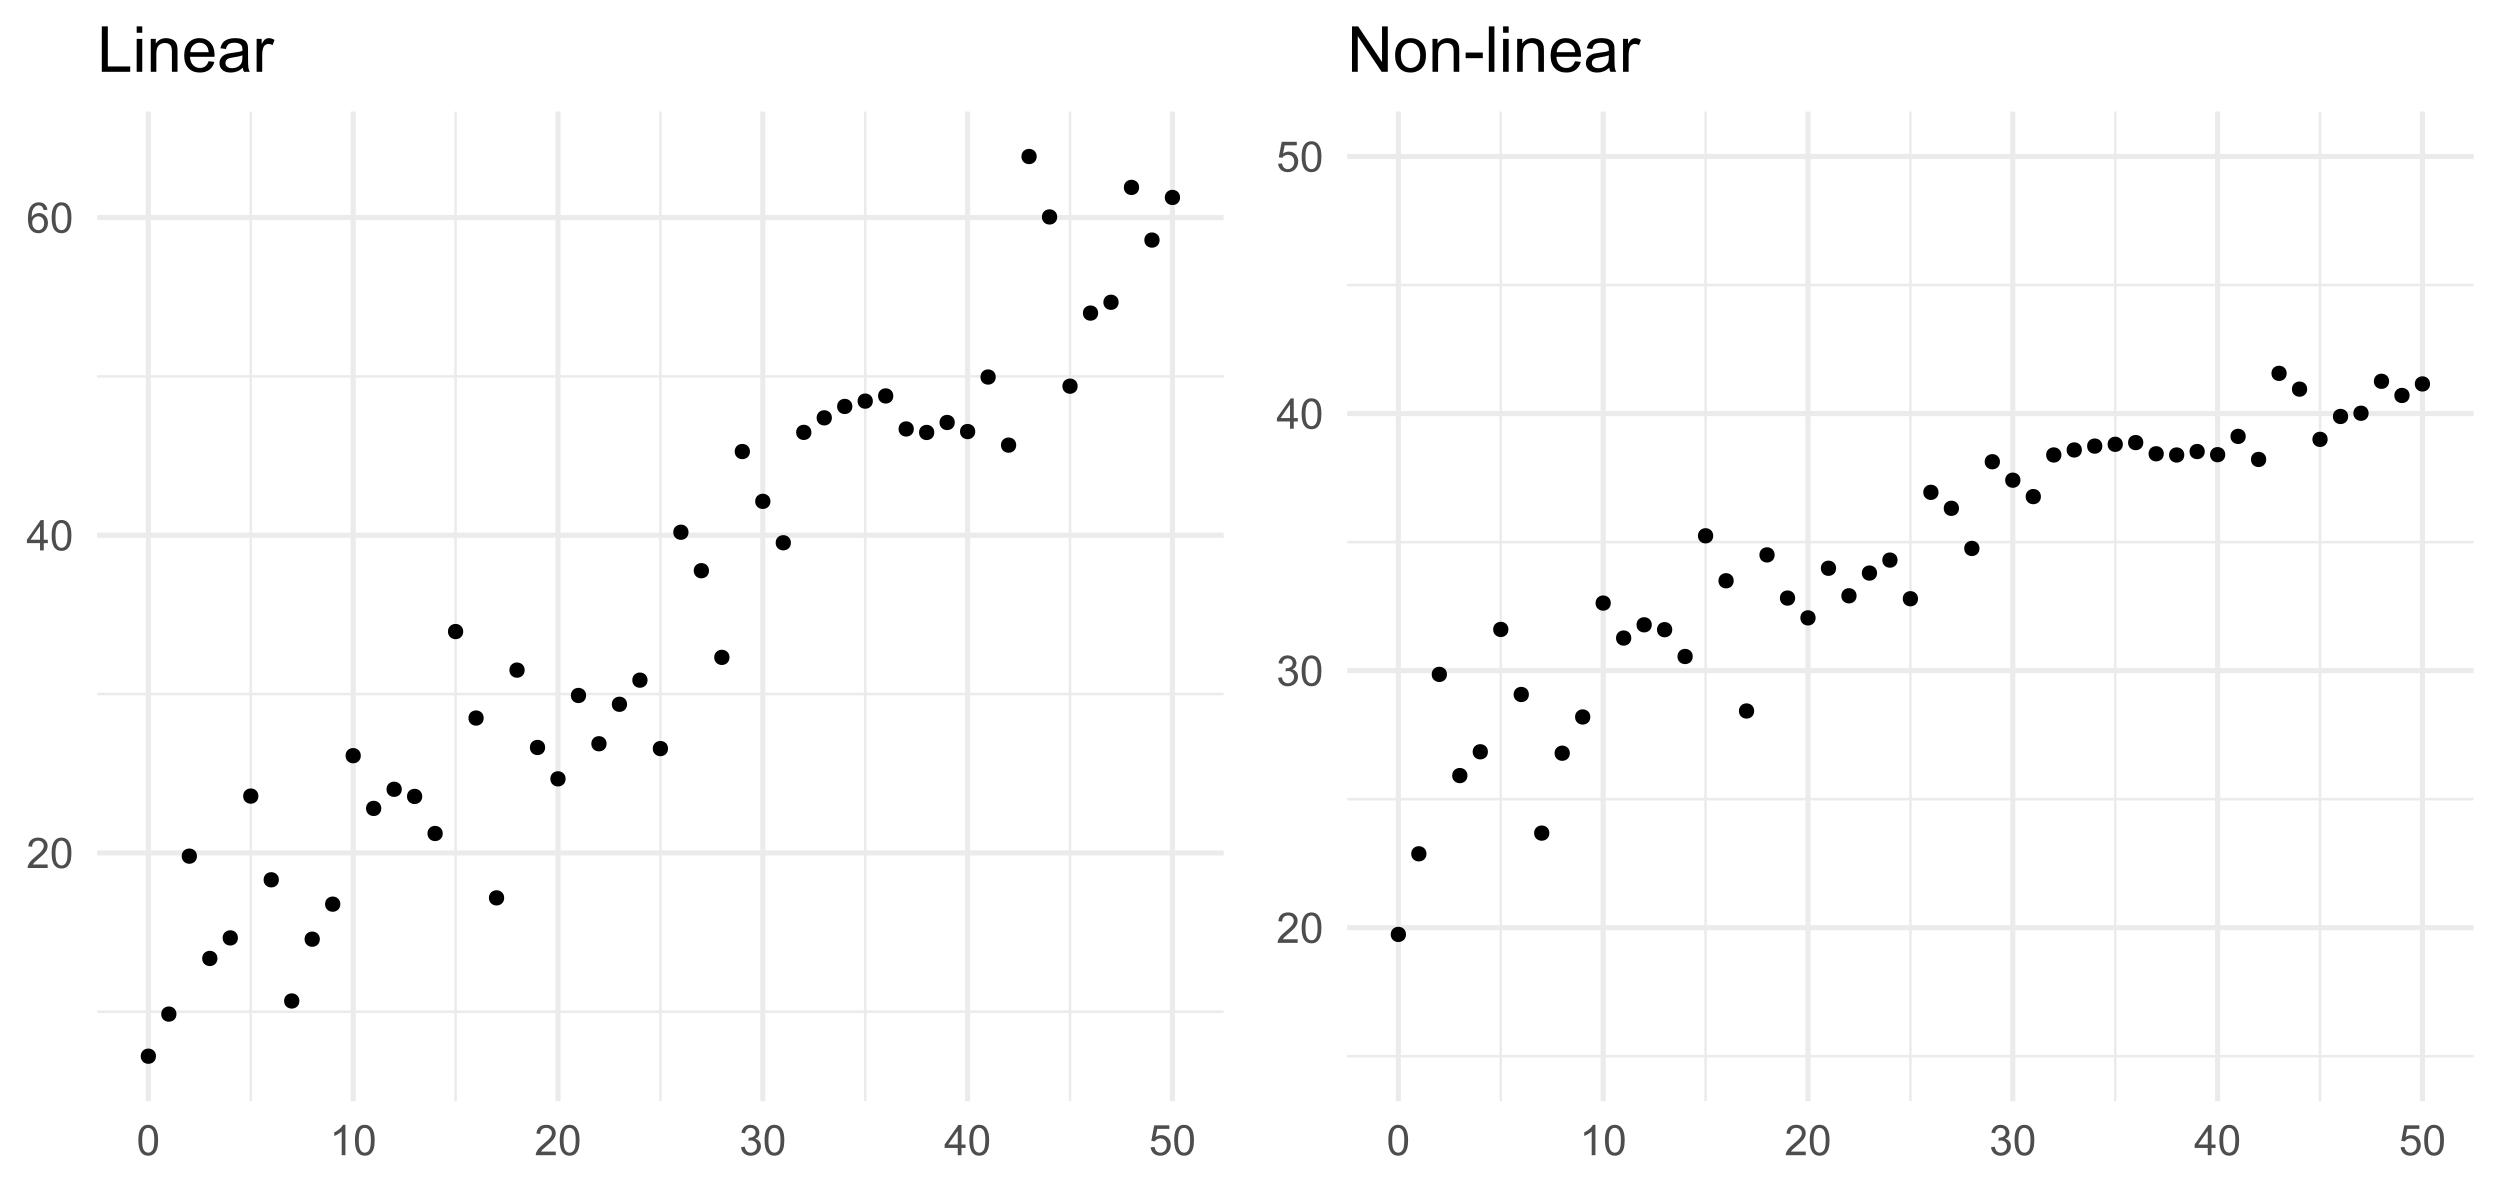 <?xml version="1.0" encoding="UTF-8"?>
<svg xmlns="http://www.w3.org/2000/svg" xmlns:xlink="http://www.w3.org/1999/xlink" width="756pt" height="360pt" viewBox="0 0 756 360" version="1.1">
<defs>
<g>
<symbol overflow="visible" id="glyph0-0">
<path style="stroke:none;" d="M 1.602 0 L 1.602 -8 L 8 -8 L 8 0 Z M 1.801 -0.199 L 7.801 -0.199 L 7.801 -7.801 L 1.801 -7.801 Z M 1.801 -0.199 "/>
</symbol>
<symbol overflow="visible" id="glyph0-1">
<path style="stroke:none;" d="M 6.445 -1.082 L 6.445 0 L 0.387 0 C 0.379 -0.27 0.422 -0.527 0.52 -0.781 C 0.672 -1.188 0.918 -1.594 1.258 -2 C 1.598 -2.398 2.09 -2.863 2.73 -3.387 C 3.727 -4.203 4.398 -4.848 4.75 -5.328 C 5.098 -5.801 5.273 -6.254 5.273 -6.68 C 5.273 -7.125 5.113 -7.5 4.797 -7.809 C 4.477 -8.113 4.062 -8.266 3.551 -8.27 C 3.008 -8.266 2.574 -8.105 2.25 -7.781 C 1.922 -7.453 1.758 -7 1.758 -6.43 L 0.602 -6.551 C 0.676 -7.41 0.973 -8.066 1.492 -8.52 C 2.008 -8.973 2.703 -9.199 3.574 -9.199 C 4.453 -9.199 5.148 -8.953 5.66 -8.469 C 6.172 -7.977 6.426 -7.375 6.43 -6.656 C 6.426 -6.289 6.352 -5.926 6.203 -5.574 C 6.051 -5.215 5.801 -4.844 5.457 -4.453 C 5.105 -4.062 4.531 -3.523 3.727 -2.844 C 3.047 -2.273 2.609 -1.891 2.422 -1.688 C 2.227 -1.484 2.07 -1.281 1.949 -1.082 Z M 6.445 -1.082 "/>
</symbol>
<symbol overflow="visible" id="glyph0-2">
<path style="stroke:none;" d="M 0.531 -4.52 C 0.527 -5.598 0.637 -6.469 0.863 -7.133 C 1.082 -7.789 1.414 -8.301 1.859 -8.66 C 2.297 -9.02 2.852 -9.199 3.52 -9.199 C 4.008 -9.199 4.438 -9.098 4.812 -8.902 C 5.18 -8.699 5.488 -8.414 5.73 -8.047 C 5.973 -7.672 6.16 -7.219 6.301 -6.684 C 6.434 -6.148 6.504 -5.426 6.508 -4.52 C 6.504 -3.441 6.395 -2.574 6.176 -1.914 C 5.953 -1.254 5.621 -0.742 5.184 -0.383 C 4.742 -0.023 4.188 0.152 3.52 0.156 C 2.633 0.152 1.938 -0.16 1.438 -0.793 C 0.828 -1.551 0.527 -2.793 0.531 -4.52 Z M 1.688 -4.52 C 1.688 -3.012 1.863 -2.012 2.215 -1.516 C 2.566 -1.016 3 -0.766 3.52 -0.77 C 4.031 -0.766 4.465 -1.016 4.82 -1.52 C 5.172 -2.016 5.348 -3.016 5.352 -4.52 C 5.348 -6.023 5.172 -7.027 4.82 -7.523 C 4.465 -8.02 4.027 -8.266 3.508 -8.27 C 2.988 -8.266 2.574 -8.047 2.27 -7.613 C 1.879 -7.051 1.688 -6.02 1.688 -4.52 Z M 1.688 -4.52 "/>
</symbol>
<symbol overflow="visible" id="glyph0-3">
<path style="stroke:none;" d="M 4.137 0 L 4.137 -2.195 L 0.164 -2.195 L 0.164 -3.227 L 4.344 -9.164 L 5.262 -9.164 L 5.262 -3.227 L 6.5 -3.227 L 6.5 -2.195 L 5.262 -2.195 L 5.262 0 Z M 4.137 -3.227 L 4.137 -7.355 L 1.27 -3.227 Z M 4.137 -3.227 "/>
</symbol>
<symbol overflow="visible" id="glyph0-4">
<path style="stroke:none;" d="M 6.367 -6.918 L 5.25 -6.832 C 5.148 -7.27 5.004 -7.59 4.824 -7.793 C 4.516 -8.113 4.141 -8.273 3.699 -8.273 C 3.34 -8.273 3.027 -8.172 2.758 -7.977 C 2.402 -7.711 2.121 -7.336 1.918 -6.844 C 1.711 -6.348 1.605 -5.641 1.602 -4.727 C 1.867 -5.137 2.199 -5.441 2.594 -5.645 C 2.98 -5.84 3.391 -5.941 3.824 -5.945 C 4.57 -5.941 5.207 -5.664 5.738 -5.117 C 6.262 -4.562 6.527 -3.852 6.531 -2.977 C 6.527 -2.398 6.402 -1.863 6.16 -1.371 C 5.91 -0.879 5.57 -0.5 5.137 -0.238 C 4.703 0.023 4.211 0.152 3.664 0.156 C 2.723 0.152 1.957 -0.191 1.367 -0.879 C 0.773 -1.566 0.48 -2.703 0.48 -4.289 C 0.48 -6.059 0.805 -7.344 1.461 -8.148 C 2.031 -8.848 2.801 -9.199 3.77 -9.199 C 4.488 -9.199 5.078 -8.996 5.539 -8.594 C 5.996 -8.188 6.273 -7.629 6.367 -6.918 Z M 1.773 -2.969 C 1.77 -2.578 1.852 -2.207 2.02 -1.855 C 2.184 -1.5 2.414 -1.23 2.711 -1.047 C 3.004 -0.859 3.316 -0.766 3.645 -0.77 C 4.117 -0.766 4.523 -0.957 4.867 -1.344 C 5.207 -1.723 5.379 -2.246 5.383 -2.906 C 5.379 -3.539 5.211 -4.035 4.875 -4.402 C 4.535 -4.762 4.109 -4.945 3.602 -4.949 C 3.09 -4.945 2.656 -4.762 2.305 -4.402 C 1.945 -4.035 1.77 -3.559 1.773 -2.969 Z M 1.773 -2.969 "/>
</symbol>
<symbol overflow="visible" id="glyph0-5">
<path style="stroke:none;" d="M 4.77 0 L 3.645 0 L 3.645 -7.168 C 3.371 -6.906 3.016 -6.648 2.578 -6.395 C 2.137 -6.133 1.742 -5.941 1.395 -5.812 L 1.395 -6.898 C 2.02 -7.191 2.566 -7.551 3.043 -7.973 C 3.512 -8.391 3.848 -8.801 4.043 -9.199 L 4.77 -9.199 Z M 4.77 0 "/>
</symbol>
<symbol overflow="visible" id="glyph0-6">
<path style="stroke:none;" d="M 0.539 -2.418 L 1.664 -2.57 C 1.789 -1.93 2.008 -1.469 2.32 -1.191 C 2.633 -0.906 3.012 -0.766 3.457 -0.77 C 3.984 -0.766 4.43 -0.949 4.797 -1.316 C 5.16 -1.68 5.344 -2.133 5.344 -2.68 C 5.344 -3.195 5.172 -3.621 4.836 -3.957 C 4.496 -4.289 4.07 -4.457 3.551 -4.461 C 3.336 -4.457 3.07 -4.418 2.758 -4.336 L 2.883 -5.324 C 2.953 -5.312 3.012 -5.309 3.062 -5.312 C 3.539 -5.309 3.969 -5.434 4.355 -5.688 C 4.734 -5.934 4.926 -6.32 4.93 -6.844 C 4.926 -7.254 4.789 -7.594 4.512 -7.867 C 4.23 -8.137 3.867 -8.273 3.43 -8.273 C 2.988 -8.273 2.625 -8.133 2.336 -7.859 C 2.043 -7.582 1.855 -7.172 1.773 -6.625 L 0.648 -6.824 C 0.785 -7.578 1.098 -8.164 1.586 -8.578 C 2.074 -8.992 2.68 -9.199 3.406 -9.199 C 3.902 -9.199 4.363 -9.09 4.785 -8.875 C 5.203 -8.66 5.523 -8.367 5.75 -8 C 5.969 -7.625 6.082 -7.234 6.086 -6.82 C 6.082 -6.422 5.977 -6.059 5.766 -5.738 C 5.555 -5.41 5.238 -5.152 4.824 -4.961 C 5.363 -4.832 5.785 -4.574 6.086 -4.184 C 6.387 -3.789 6.539 -3.297 6.539 -2.707 C 6.539 -1.906 6.246 -1.227 5.664 -0.672 C 5.078 -0.113 4.34 0.164 3.449 0.164 C 2.641 0.164 1.973 -0.074 1.445 -0.555 C 0.91 -1.031 0.609 -1.652 0.539 -2.418 Z M 0.539 -2.418 "/>
</symbol>
<symbol overflow="visible" id="glyph0-7">
<path style="stroke:none;" d="M 0.531 -2.398 L 1.711 -2.5 C 1.797 -1.922 2 -1.488 2.32 -1.203 C 2.641 -0.91 3.023 -0.766 3.477 -0.77 C 4.016 -0.766 4.477 -0.969 4.852 -1.379 C 5.227 -1.785 5.414 -2.328 5.414 -3.008 C 5.414 -3.645 5.23 -4.152 4.871 -4.523 C 4.508 -4.895 4.039 -5.078 3.457 -5.082 C 3.094 -5.078 2.766 -4.996 2.477 -4.832 C 2.184 -4.664 1.953 -4.453 1.789 -4.195 L 0.73 -4.332 L 1.617 -9.039 L 6.176 -9.039 L 6.176 -7.961 L 2.52 -7.961 L 2.023 -5.5 C 2.57 -5.879 3.148 -6.07 3.758 -6.074 C 4.555 -6.07 5.23 -5.793 5.781 -5.242 C 6.328 -4.688 6.602 -3.977 6.605 -3.105 C 6.602 -2.277 6.363 -1.559 5.883 -0.957 C 5.293 -0.215 4.488 0.152 3.477 0.156 C 2.641 0.152 1.961 -0.078 1.434 -0.543 C 0.906 -1.008 0.605 -1.625 0.531 -2.398 Z M 0.531 -2.398 "/>
</symbol>
<symbol overflow="visible" id="glyph1-0">
<path style="stroke:none;" d="M 2.398 0 L 2.398 -12 L 12 -12 L 12 0 Z M 2.699 -0.301 L 11.699 -0.301 L 11.699 -11.699 L 2.699 -11.699 Z M 2.699 -0.301 "/>
</symbol>
<symbol overflow="visible" id="glyph1-1">
<path style="stroke:none;" d="M 1.406 0 L 1.406 -13.742 L 3.227 -13.742 L 3.227 -1.621 L 9.992 -1.621 L 9.992 0 Z M 1.406 0 "/>
</symbol>
<symbol overflow="visible" id="glyph1-2">
<path style="stroke:none;" d="M 1.273 -11.805 L 1.273 -13.742 L 2.961 -13.742 L 2.961 -11.805 Z M 1.273 0 L 1.273 -9.957 L 2.961 -9.957 L 2.961 0 Z M 1.273 0 "/>
</symbol>
<symbol overflow="visible" id="glyph1-3">
<path style="stroke:none;" d="M 1.266 0 L 1.266 -9.957 L 2.785 -9.957 L 2.785 -8.539 C 3.512 -9.629 4.57 -10.176 5.953 -10.18 C 6.551 -10.176 7.102 -10.07 7.605 -9.855 C 8.109 -9.641 8.484 -9.355 8.738 -9.008 C 8.984 -8.656 9.16 -8.242 9.262 -7.762 C 9.32 -7.445 9.352 -6.898 9.355 -6.121 L 9.355 0 L 7.668 0 L 7.668 -6.055 C 7.664 -6.738 7.598 -7.254 7.469 -7.598 C 7.336 -7.938 7.105 -8.211 6.773 -8.414 C 6.438 -8.617 6.043 -8.719 5.598 -8.719 C 4.875 -8.719 4.254 -8.488 3.734 -8.035 C 3.211 -7.574 2.953 -6.711 2.953 -5.438 L 2.953 0 Z M 1.266 0 "/>
</symbol>
<symbol overflow="visible" id="glyph1-4">
<path style="stroke:none;" d="M 8.082 -3.207 L 9.824 -2.992 C 9.547 -1.969 9.039 -1.176 8.297 -0.617 C 7.551 -0.055 6.598 0.223 5.445 0.227 C 3.984 0.223 2.832 -0.223 1.98 -1.117 C 1.129 -2.012 0.703 -3.27 0.703 -4.895 C 0.703 -6.566 1.133 -7.867 1.996 -8.793 C 2.855 -9.715 3.973 -10.176 5.352 -10.18 C 6.68 -10.176 7.77 -9.723 8.617 -8.82 C 9.457 -7.91 9.879 -6.637 9.883 -4.996 C 9.879 -4.895 9.875 -4.746 9.871 -4.547 L 2.445 -4.547 C 2.504 -3.453 2.816 -2.613 3.375 -2.035 C 3.93 -1.449 4.621 -1.16 5.457 -1.164 C 6.07 -1.16 6.598 -1.32 7.039 -1.648 C 7.473 -1.969 7.82 -2.488 8.082 -3.207 Z M 2.539 -5.934 L 8.102 -5.934 C 8.023 -6.77 7.809 -7.398 7.461 -7.82 C 6.922 -8.465 6.227 -8.789 5.371 -8.793 C 4.594 -8.789 3.941 -8.531 3.418 -8.016 C 2.887 -7.496 2.594 -6.801 2.539 -5.934 Z M 2.539 -5.934 "/>
</symbol>
<symbol overflow="visible" id="glyph1-5">
<path style="stroke:none;" d="M 7.762 -1.227 C 7.133 -0.691 6.531 -0.316 5.957 -0.102 C 5.375 0.117 4.754 0.223 4.098 0.227 C 3 0.223 2.16 -0.043 1.574 -0.574 C 0.984 -1.109 0.691 -1.793 0.695 -2.625 C 0.691 -3.109 0.801 -3.555 1.027 -3.961 C 1.246 -4.363 1.539 -4.684 1.898 -4.93 C 2.258 -5.172 2.66 -5.359 3.113 -5.484 C 3.441 -5.57 3.941 -5.652 4.613 -5.738 C 5.973 -5.895 6.977 -6.09 7.621 -6.32 C 7.625 -6.547 7.629 -6.691 7.633 -6.758 C 7.629 -7.441 7.469 -7.926 7.152 -8.211 C 6.719 -8.59 6.078 -8.781 5.23 -8.785 C 4.434 -8.781 3.848 -8.645 3.473 -8.367 C 3.094 -8.086 2.812 -7.594 2.633 -6.891 L 0.984 -7.117 C 1.133 -7.82 1.379 -8.391 1.727 -8.824 C 2.066 -9.258 2.562 -9.59 3.215 -9.828 C 3.863 -10.059 4.617 -10.176 5.477 -10.18 C 6.324 -10.176 7.016 -10.078 7.547 -9.879 C 8.078 -9.68 8.469 -9.426 8.719 -9.125 C 8.969 -8.82 9.141 -8.438 9.242 -7.977 C 9.297 -7.688 9.328 -7.172 9.328 -6.422 L 9.328 -4.172 C 9.328 -2.602 9.363 -1.609 9.434 -1.195 C 9.504 -0.777 9.645 -0.379 9.863 0 L 8.102 0 C 7.922 -0.348 7.809 -0.754 7.762 -1.227 Z M 7.621 -4.996 C 7.008 -4.742 6.09 -4.531 4.867 -4.359 C 4.168 -4.258 3.676 -4.145 3.391 -4.023 C 3.102 -3.895 2.879 -3.711 2.727 -3.473 C 2.566 -3.23 2.488 -2.965 2.492 -2.672 C 2.488 -2.219 2.66 -1.844 3.004 -1.547 C 3.344 -1.246 3.844 -1.094 4.5 -1.098 C 5.148 -1.094 5.727 -1.238 6.234 -1.523 C 6.738 -1.805 7.109 -2.191 7.352 -2.691 C 7.527 -3.066 7.617 -3.629 7.621 -4.379 Z M 7.621 -4.996 "/>
</symbol>
<symbol overflow="visible" id="glyph1-6">
<path style="stroke:none;" d="M 1.246 0 L 1.246 -9.957 L 2.766 -9.957 L 2.766 -8.445 C 3.152 -9.148 3.508 -9.617 3.84 -9.844 C 4.164 -10.066 4.527 -10.176 4.922 -10.18 C 5.488 -10.176 6.066 -9.996 6.656 -9.637 L 6.074 -8.07 C 5.66 -8.312 5.246 -8.438 4.836 -8.438 C 4.465 -8.438 4.137 -8.324 3.844 -8.105 C 3.547 -7.879 3.336 -7.57 3.215 -7.18 C 3.023 -6.578 2.93 -5.922 2.934 -5.211 L 2.934 0 Z M 1.246 0 "/>
</symbol>
<symbol overflow="visible" id="glyph1-7">
<path style="stroke:none;" d="M 1.461 0 L 1.461 -13.742 L 3.328 -13.742 L 10.547 -2.953 L 10.547 -13.742 L 12.289 -13.742 L 12.289 0 L 10.426 0 L 3.207 -10.801 L 3.207 0 Z M 1.461 0 "/>
</symbol>
<symbol overflow="visible" id="glyph1-8">
<path style="stroke:none;" d="M 0.637 -4.977 C 0.633 -6.816 1.145 -8.184 2.176 -9.074 C 3.027 -9.809 4.07 -10.176 5.305 -10.18 C 6.672 -10.176 7.793 -9.73 8.66 -8.836 C 9.527 -7.938 9.961 -6.695 9.965 -5.117 C 9.961 -3.832 9.77 -2.824 9.387 -2.094 C 9.004 -1.355 8.445 -0.785 7.711 -0.383 C 6.977 0.023 6.172 0.223 5.305 0.227 C 3.906 0.223 2.781 -0.223 1.926 -1.113 C 1.062 -2.008 0.633 -3.293 0.637 -4.977 Z M 2.371 -4.977 C 2.367 -3.699 2.645 -2.746 3.203 -2.113 C 3.758 -1.477 4.457 -1.16 5.305 -1.164 C 6.141 -1.16 6.84 -1.477 7.395 -2.117 C 7.949 -2.75 8.227 -3.723 8.23 -5.035 C 8.227 -6.262 7.945 -7.195 7.391 -7.832 C 6.828 -8.465 6.133 -8.781 5.305 -8.785 C 4.457 -8.781 3.758 -8.465 3.203 -7.836 C 2.645 -7.203 2.367 -6.25 2.371 -4.977 Z M 2.371 -4.977 "/>
</symbol>
<symbol overflow="visible" id="glyph1-9">
<path style="stroke:none;" d="M 0.609 -4.125 L 0.609 -5.82 L 5.793 -5.82 L 5.793 -4.125 Z M 0.609 -4.125 "/>
</symbol>
<symbol overflow="visible" id="glyph1-10">
<path style="stroke:none;" d="M 1.227 0 L 1.227 -13.742 L 2.914 -13.742 L 2.914 0 Z M 1.227 0 "/>
</symbol>
</g>
<clipPath id="clip1">
  <path d="M 29.379 305 L 370.027 305 L 370.027 307 L 29.379 307 Z M 29.379 305 "/>
</clipPath>
<clipPath id="clip2">
  <path d="M 29.379 209 L 370.027 209 L 370.027 211 L 29.379 211 Z M 29.379 209 "/>
</clipPath>
<clipPath id="clip3">
  <path d="M 29.379 113 L 370.027 113 L 370.027 115 L 29.379 115 Z M 29.379 113 "/>
</clipPath>
<clipPath id="clip4">
  <path d="M 75 33.723 L 77 33.723 L 77 333 L 75 333 Z M 75 33.723 "/>
</clipPath>
<clipPath id="clip5">
  <path d="M 137 33.723 L 139 33.723 L 139 333 L 137 333 Z M 137 33.723 "/>
</clipPath>
<clipPath id="clip6">
  <path d="M 199 33.723 L 201 33.723 L 201 333 L 199 333 Z M 199 33.723 "/>
</clipPath>
<clipPath id="clip7">
  <path d="M 261 33.723 L 263 33.723 L 263 333 L 261 333 Z M 261 33.723 "/>
</clipPath>
<clipPath id="clip8">
  <path d="M 323 33.723 L 324 33.723 L 324 333 L 323 333 Z M 323 33.723 "/>
</clipPath>
<clipPath id="clip9">
  <path d="M 29.379 257 L 370.027 257 L 370.027 259 L 29.379 259 Z M 29.379 257 "/>
</clipPath>
<clipPath id="clip10">
  <path d="M 29.379 161 L 370.027 161 L 370.027 163 L 29.379 163 Z M 29.379 161 "/>
</clipPath>
<clipPath id="clip11">
  <path d="M 29.379 65 L 370.027 65 L 370.027 67 L 29.379 67 Z M 29.379 65 "/>
</clipPath>
<clipPath id="clip12">
  <path d="M 44 33.723 L 46 33.723 L 46 333 L 44 333 Z M 44 33.723 "/>
</clipPath>
<clipPath id="clip13">
  <path d="M 106 33.723 L 108 33.723 L 108 333 L 106 333 Z M 106 33.723 "/>
</clipPath>
<clipPath id="clip14">
  <path d="M 167 33.723 L 170 33.723 L 170 333 L 167 333 Z M 167 33.723 "/>
</clipPath>
<clipPath id="clip15">
  <path d="M 229 33.723 L 232 33.723 L 232 333 L 229 333 Z M 229 33.723 "/>
</clipPath>
<clipPath id="clip16">
  <path d="M 291 33.723 L 294 33.723 L 294 333 L 291 333 Z M 291 33.723 "/>
</clipPath>
<clipPath id="clip17">
  <path d="M 353 33.723 L 356 33.723 L 356 333 L 353 333 Z M 353 33.723 "/>
</clipPath>
<clipPath id="clip18">
  <path d="M 407.379 319 L 748.027 319 L 748.027 320 L 407.379 320 Z M 407.379 319 "/>
</clipPath>
<clipPath id="clip19">
  <path d="M 407.379 241 L 748.027 241 L 748.027 243 L 407.379 243 Z M 407.379 241 "/>
</clipPath>
<clipPath id="clip20">
  <path d="M 407.379 163 L 748.027 163 L 748.027 165 L 407.379 165 Z M 407.379 163 "/>
</clipPath>
<clipPath id="clip21">
  <path d="M 407.379 85 L 748.027 85 L 748.027 87 L 407.379 87 Z M 407.379 85 "/>
</clipPath>
<clipPath id="clip22">
  <path d="M 453 33.723 L 455 33.723 L 455 333 L 453 333 Z M 453 33.723 "/>
</clipPath>
<clipPath id="clip23">
  <path d="M 515 33.723 L 517 33.723 L 517 333 L 515 333 Z M 515 33.723 "/>
</clipPath>
<clipPath id="clip24">
  <path d="M 577 33.723 L 579 33.723 L 579 333 L 577 333 Z M 577 33.723 "/>
</clipPath>
<clipPath id="clip25">
  <path d="M 639 33.723 L 641 33.723 L 641 333 L 639 333 Z M 639 33.723 "/>
</clipPath>
<clipPath id="clip26">
  <path d="M 701 33.723 L 702 33.723 L 702 333 L 701 333 Z M 701 33.723 "/>
</clipPath>
<clipPath id="clip27">
  <path d="M 407.379 279 L 748.027 279 L 748.027 282 L 407.379 282 Z M 407.379 279 "/>
</clipPath>
<clipPath id="clip28">
  <path d="M 407.379 202 L 748.027 202 L 748.027 204 L 407.379 204 Z M 407.379 202 "/>
</clipPath>
<clipPath id="clip29">
  <path d="M 407.379 124 L 748.027 124 L 748.027 126 L 407.379 126 Z M 407.379 124 "/>
</clipPath>
<clipPath id="clip30">
  <path d="M 407.379 46 L 748.027 46 L 748.027 49 L 407.379 49 Z M 407.379 46 "/>
</clipPath>
<clipPath id="clip31">
  <path d="M 422 33.723 L 424 33.723 L 424 333 L 422 333 Z M 422 33.723 "/>
</clipPath>
<clipPath id="clip32">
  <path d="M 484 33.723 L 486 33.723 L 486 333 L 484 333 Z M 484 33.723 "/>
</clipPath>
<clipPath id="clip33">
  <path d="M 545 33.723 L 548 33.723 L 548 333 L 545 333 Z M 545 33.723 "/>
</clipPath>
<clipPath id="clip34">
  <path d="M 607 33.723 L 610 33.723 L 610 333 L 607 333 Z M 607 33.723 "/>
</clipPath>
<clipPath id="clip35">
  <path d="M 669 33.723 L 672 33.723 L 672 333 L 669 333 Z M 669 33.723 "/>
</clipPath>
<clipPath id="clip36">
  <path d="M 731 33.723 L 734 33.723 L 734 333 L 731 333 Z M 731 33.723 "/>
</clipPath>
</defs>
<g id="surface104">
<rect x="0" y="0" width="756" height="360" style="fill:rgb(100%,100%,100%);fill-opacity:1;stroke:none;"/>
<g clip-path="url(#clip1)" clip-rule="nonzero">
<path style="fill:none;stroke-width:0.776;stroke-linecap:butt;stroke-linejoin:round;stroke:rgb(92.157%,92.157%,92.157%);stroke-opacity:1;stroke-miterlimit:10;" d="M 29.379 305.938 L 370.031 305.938 "/>
</g>
<g clip-path="url(#clip2)" clip-rule="nonzero">
<path style="fill:none;stroke-width:0.776;stroke-linecap:butt;stroke-linejoin:round;stroke:rgb(92.157%,92.157%,92.157%);stroke-opacity:1;stroke-miterlimit:10;" d="M 29.379 209.879 L 370.031 209.879 "/>
</g>
<g clip-path="url(#clip3)" clip-rule="nonzero">
<path style="fill:none;stroke-width:0.776;stroke-linecap:butt;stroke-linejoin:round;stroke:rgb(92.157%,92.157%,92.157%);stroke-opacity:1;stroke-miterlimit:10;" d="M 29.379 113.824 L 370.031 113.824 "/>
</g>
<g clip-path="url(#clip4)" clip-rule="nonzero">
<path style="fill:none;stroke-width:0.776;stroke-linecap:butt;stroke-linejoin:round;stroke:rgb(92.157%,92.157%,92.157%);stroke-opacity:1;stroke-miterlimit:10;" d="M 75.832 333 L 75.832 33.723 "/>
</g>
<g clip-path="url(#clip5)" clip-rule="nonzero">
<path style="fill:none;stroke-width:0.776;stroke-linecap:butt;stroke-linejoin:round;stroke:rgb(92.157%,92.157%,92.157%);stroke-opacity:1;stroke-miterlimit:10;" d="M 137.77 333 L 137.77 33.723 "/>
</g>
<g clip-path="url(#clip6)" clip-rule="nonzero">
<path style="fill:none;stroke-width:0.776;stroke-linecap:butt;stroke-linejoin:round;stroke:rgb(92.157%,92.157%,92.157%);stroke-opacity:1;stroke-miterlimit:10;" d="M 199.707 333 L 199.707 33.723 "/>
</g>
<g clip-path="url(#clip7)" clip-rule="nonzero">
<path style="fill:none;stroke-width:0.776;stroke-linecap:butt;stroke-linejoin:round;stroke:rgb(92.157%,92.157%,92.157%);stroke-opacity:1;stroke-miterlimit:10;" d="M 261.641 333 L 261.641 33.723 "/>
</g>
<g clip-path="url(#clip8)" clip-rule="nonzero">
<path style="fill:none;stroke-width:0.776;stroke-linecap:butt;stroke-linejoin:round;stroke:rgb(92.157%,92.157%,92.157%);stroke-opacity:1;stroke-miterlimit:10;" d="M 323.578 333 L 323.578 33.723 "/>
</g>
<g clip-path="url(#clip9)" clip-rule="nonzero">
<path style="fill:none;stroke-width:1.552;stroke-linecap:butt;stroke-linejoin:round;stroke:rgb(92.157%,92.157%,92.157%);stroke-opacity:1;stroke-miterlimit:10;" d="M 29.379 257.91 L 370.031 257.91 "/>
</g>
<g clip-path="url(#clip10)" clip-rule="nonzero">
<path style="fill:none;stroke-width:1.552;stroke-linecap:butt;stroke-linejoin:round;stroke:rgb(92.157%,92.157%,92.157%);stroke-opacity:1;stroke-miterlimit:10;" d="M 29.379 161.852 L 370.031 161.852 "/>
</g>
<g clip-path="url(#clip11)" clip-rule="nonzero">
<path style="fill:none;stroke-width:1.552;stroke-linecap:butt;stroke-linejoin:round;stroke:rgb(92.157%,92.157%,92.157%);stroke-opacity:1;stroke-miterlimit:10;" d="M 29.379 65.793 L 370.031 65.793 "/>
</g>
<g clip-path="url(#clip12)" clip-rule="nonzero">
<path style="fill:none;stroke-width:1.552;stroke-linecap:butt;stroke-linejoin:round;stroke:rgb(92.157%,92.157%,92.157%);stroke-opacity:1;stroke-miterlimit:10;" d="M 44.863 333 L 44.863 33.723 "/>
</g>
<g clip-path="url(#clip13)" clip-rule="nonzero">
<path style="fill:none;stroke-width:1.552;stroke-linecap:butt;stroke-linejoin:round;stroke:rgb(92.157%,92.157%,92.157%);stroke-opacity:1;stroke-miterlimit:10;" d="M 106.801 333 L 106.801 33.723 "/>
</g>
<g clip-path="url(#clip14)" clip-rule="nonzero">
<path style="fill:none;stroke-width:1.552;stroke-linecap:butt;stroke-linejoin:round;stroke:rgb(92.157%,92.157%,92.157%);stroke-opacity:1;stroke-miterlimit:10;" d="M 168.738 333 L 168.738 33.723 "/>
</g>
<g clip-path="url(#clip15)" clip-rule="nonzero">
<path style="fill:none;stroke-width:1.552;stroke-linecap:butt;stroke-linejoin:round;stroke:rgb(92.157%,92.157%,92.157%);stroke-opacity:1;stroke-miterlimit:10;" d="M 230.672 333 L 230.672 33.723 "/>
</g>
<g clip-path="url(#clip16)" clip-rule="nonzero">
<path style="fill:none;stroke-width:1.552;stroke-linecap:butt;stroke-linejoin:round;stroke:rgb(92.157%,92.157%,92.157%);stroke-opacity:1;stroke-miterlimit:10;" d="M 292.609 333 L 292.609 33.723 "/>
</g>
<g clip-path="url(#clip17)" clip-rule="nonzero">
<path style="fill:none;stroke-width:1.552;stroke-linecap:butt;stroke-linejoin:round;stroke:rgb(92.157%,92.157%,92.157%);stroke-opacity:1;stroke-miterlimit:10;" d="M 354.547 333 L 354.547 33.723 "/>
</g>
<path style="fill-rule:nonzero;fill:rgb(0%,0%,0%);fill-opacity:1;stroke-width:0.709;stroke-linecap:round;stroke-linejoin:round;stroke:rgb(0%,0%,0%);stroke-opacity:1;stroke-miterlimit:10;" d="M 46.82 319.398 C 46.82 322.004 42.91 322.004 42.91 319.398 C 42.91 316.789 46.82 316.789 46.82 319.398 "/>
<path style="fill-rule:nonzero;fill:rgb(0%,0%,0%);fill-opacity:1;stroke-width:0.709;stroke-linecap:round;stroke-linejoin:round;stroke:rgb(0%,0%,0%);stroke-opacity:1;stroke-miterlimit:10;" d="M 53.012 306.664 C 53.012 309.27 49.105 309.27 49.105 306.664 C 49.105 304.055 53.012 304.055 53.012 306.664 "/>
<path style="fill-rule:nonzero;fill:rgb(0%,0%,0%);fill-opacity:1;stroke-width:0.709;stroke-linecap:round;stroke-linejoin:round;stroke:rgb(0%,0%,0%);stroke-opacity:1;stroke-miterlimit:10;" d="M 59.207 258.902 C 59.207 261.508 55.297 261.508 55.297 258.902 C 55.297 256.293 59.207 256.293 59.207 258.902 "/>
<path style="fill-rule:nonzero;fill:rgb(0%,0%,0%);fill-opacity:1;stroke-width:0.709;stroke-linecap:round;stroke-linejoin:round;stroke:rgb(0%,0%,0%);stroke-opacity:1;stroke-miterlimit:10;" d="M 65.402 289.836 C 65.402 292.441 61.492 292.441 61.492 289.836 C 61.492 287.23 65.402 287.23 65.402 289.836 "/>
<path style="fill-rule:nonzero;fill:rgb(0%,0%,0%);fill-opacity:1;stroke-width:0.709;stroke-linecap:round;stroke-linejoin:round;stroke:rgb(0%,0%,0%);stroke-opacity:1;stroke-miterlimit:10;" d="M 71.594 283.621 C 71.594 286.227 67.684 286.227 67.684 283.621 C 67.684 281.016 71.594 281.016 71.594 283.621 "/>
<path style="fill-rule:nonzero;fill:rgb(0%,0%,0%);fill-opacity:1;stroke-width:0.709;stroke-linecap:round;stroke-linejoin:round;stroke:rgb(0%,0%,0%);stroke-opacity:1;stroke-miterlimit:10;" d="M 77.789 240.738 C 77.789 243.344 73.879 243.344 73.879 240.738 C 73.879 238.129 77.789 238.129 77.789 240.738 "/>
<path style="fill-rule:nonzero;fill:rgb(0%,0%,0%);fill-opacity:1;stroke-width:0.709;stroke-linecap:round;stroke-linejoin:round;stroke:rgb(0%,0%,0%);stroke-opacity:1;stroke-miterlimit:10;" d="M 83.98 266.051 C 83.98 268.656 80.07 268.656 80.07 266.051 C 80.07 263.445 83.98 263.445 83.98 266.051 "/>
<path style="fill-rule:nonzero;fill:rgb(0%,0%,0%);fill-opacity:1;stroke-width:0.709;stroke-linecap:round;stroke-linejoin:round;stroke:rgb(0%,0%,0%);stroke-opacity:1;stroke-miterlimit:10;" d="M 90.176 302.695 C 90.176 305.305 86.266 305.305 86.266 302.695 C 86.266 300.09 90.176 300.09 90.176 302.695 "/>
<path style="fill-rule:nonzero;fill:rgb(0%,0%,0%);fill-opacity:1;stroke-width:0.709;stroke-linecap:round;stroke-linejoin:round;stroke:rgb(0%,0%,0%);stroke-opacity:1;stroke-miterlimit:10;" d="M 96.367 284.008 C 96.367 286.617 92.457 286.617 92.457 284.008 C 92.457 281.402 96.367 281.402 96.367 284.008 "/>
<path style="fill-rule:nonzero;fill:rgb(0%,0%,0%);fill-opacity:1;stroke-width:0.709;stroke-linecap:round;stroke-linejoin:round;stroke:rgb(0%,0%,0%);stroke-opacity:1;stroke-miterlimit:10;" d="M 102.562 273.414 C 102.562 276.02 98.652 276.02 98.652 273.414 C 98.652 270.809 102.562 270.809 102.562 273.414 "/>
<path style="fill-rule:nonzero;fill:rgb(0%,0%,0%);fill-opacity:1;stroke-width:0.709;stroke-linecap:round;stroke-linejoin:round;stroke:rgb(0%,0%,0%);stroke-opacity:1;stroke-miterlimit:10;" d="M 108.754 228.512 C 108.754 231.121 104.848 231.121 104.848 228.512 C 104.848 225.906 108.754 225.906 108.754 228.512 "/>
<path style="fill-rule:nonzero;fill:rgb(0%,0%,0%);fill-opacity:1;stroke-width:0.709;stroke-linecap:round;stroke-linejoin:round;stroke:rgb(0%,0%,0%);stroke-opacity:1;stroke-miterlimit:10;" d="M 114.949 244.465 C 114.949 247.07 111.039 247.07 111.039 244.465 C 111.039 241.859 114.949 241.859 114.949 244.465 "/>
<path style="fill-rule:nonzero;fill:rgb(0%,0%,0%);fill-opacity:1;stroke-width:0.709;stroke-linecap:round;stroke-linejoin:round;stroke:rgb(0%,0%,0%);stroke-opacity:1;stroke-miterlimit:10;" d="M 121.145 238.68 C 121.145 241.285 117.234 241.285 117.234 238.68 C 117.234 236.074 121.145 236.074 121.145 238.68 "/>
<path style="fill-rule:nonzero;fill:rgb(0%,0%,0%);fill-opacity:1;stroke-width:0.709;stroke-linecap:round;stroke-linejoin:round;stroke:rgb(0%,0%,0%);stroke-opacity:1;stroke-miterlimit:10;" d="M 127.336 240.844 C 127.336 243.449 123.426 243.449 123.426 240.844 C 123.426 238.234 127.336 238.234 127.336 240.844 "/>
<path style="fill-rule:nonzero;fill:rgb(0%,0%,0%);fill-opacity:1;stroke-width:0.709;stroke-linecap:round;stroke-linejoin:round;stroke:rgb(0%,0%,0%);stroke-opacity:1;stroke-miterlimit:10;" d="M 133.531 252.047 C 133.531 254.652 129.621 254.652 129.621 252.047 C 129.621 249.438 133.531 249.438 133.531 252.047 "/>
<path style="fill-rule:nonzero;fill:rgb(0%,0%,0%);fill-opacity:1;stroke-width:0.709;stroke-linecap:round;stroke-linejoin:round;stroke:rgb(0%,0%,0%);stroke-opacity:1;stroke-miterlimit:10;" d="M 139.723 190.984 C 139.723 193.59 135.812 193.59 135.812 190.984 C 135.812 188.375 139.723 188.375 139.723 190.984 "/>
<path style="fill-rule:nonzero;fill:rgb(0%,0%,0%);fill-opacity:1;stroke-width:0.709;stroke-linecap:round;stroke-linejoin:round;stroke:rgb(0%,0%,0%);stroke-opacity:1;stroke-miterlimit:10;" d="M 145.918 217.137 C 145.918 219.742 142.008 219.742 142.008 217.137 C 142.008 214.531 145.918 214.531 145.918 217.137 "/>
<path style="fill-rule:nonzero;fill:rgb(0%,0%,0%);fill-opacity:1;stroke-width:0.709;stroke-linecap:round;stroke-linejoin:round;stroke:rgb(0%,0%,0%);stroke-opacity:1;stroke-miterlimit:10;" d="M 152.109 271.516 C 152.109 274.121 148.203 274.121 148.203 271.516 C 148.203 268.91 152.109 268.91 152.109 271.516 "/>
<path style="fill-rule:nonzero;fill:rgb(0%,0%,0%);fill-opacity:1;stroke-width:0.709;stroke-linecap:round;stroke-linejoin:round;stroke:rgb(0%,0%,0%);stroke-opacity:1;stroke-miterlimit:10;" d="M 158.305 202.645 C 158.305 205.25 154.395 205.25 154.395 202.645 C 154.395 200.035 158.305 200.035 158.305 202.645 "/>
<path style="fill-rule:nonzero;fill:rgb(0%,0%,0%);fill-opacity:1;stroke-width:0.709;stroke-linecap:round;stroke-linejoin:round;stroke:rgb(0%,0%,0%);stroke-opacity:1;stroke-miterlimit:10;" d="M 164.5 226.035 C 164.5 228.645 160.59 228.645 160.59 226.035 C 160.59 223.43 164.5 223.43 164.5 226.035 "/>
<path style="fill-rule:nonzero;fill:rgb(0%,0%,0%);fill-opacity:1;stroke-width:0.709;stroke-linecap:round;stroke-linejoin:round;stroke:rgb(0%,0%,0%);stroke-opacity:1;stroke-miterlimit:10;" d="M 170.691 235.523 C 170.691 238.129 166.781 238.129 166.781 235.523 C 166.781 232.918 170.691 232.918 170.691 235.523 "/>
<path style="fill-rule:nonzero;fill:rgb(0%,0%,0%);fill-opacity:1;stroke-width:0.709;stroke-linecap:round;stroke-linejoin:round;stroke:rgb(0%,0%,0%);stroke-opacity:1;stroke-miterlimit:10;" d="M 176.887 210.312 C 176.887 212.918 172.977 212.918 172.977 210.312 C 172.977 207.707 176.887 207.707 176.887 210.312 "/>
<path style="fill-rule:nonzero;fill:rgb(0%,0%,0%);fill-opacity:1;stroke-width:0.709;stroke-linecap:round;stroke-linejoin:round;stroke:rgb(0%,0%,0%);stroke-opacity:1;stroke-miterlimit:10;" d="M 183.078 224.914 C 183.078 227.52 179.168 227.52 179.168 224.914 C 179.168 222.309 183.078 222.309 183.078 224.914 "/>
<path style="fill-rule:nonzero;fill:rgb(0%,0%,0%);fill-opacity:1;stroke-width:0.709;stroke-linecap:round;stroke-linejoin:round;stroke:rgb(0%,0%,0%);stroke-opacity:1;stroke-miterlimit:10;" d="M 189.273 212.977 C 189.273 215.582 185.363 215.582 185.363 212.977 C 185.363 210.367 189.273 210.367 189.273 212.977 "/>
<path style="fill-rule:nonzero;fill:rgb(0%,0%,0%);fill-opacity:1;stroke-width:0.709;stroke-linecap:round;stroke-linejoin:round;stroke:rgb(0%,0%,0%);stroke-opacity:1;stroke-miterlimit:10;" d="M 195.465 205.68 C 195.465 208.285 191.559 208.285 191.559 205.68 C 191.559 203.07 195.465 203.07 195.465 205.68 "/>
<path style="fill-rule:nonzero;fill:rgb(0%,0%,0%);fill-opacity:1;stroke-width:0.709;stroke-linecap:round;stroke-linejoin:round;stroke:rgb(0%,0%,0%);stroke-opacity:1;stroke-miterlimit:10;" d="M 201.66 226.371 C 201.66 228.977 197.75 228.977 197.75 226.371 C 197.75 223.766 201.66 223.766 201.66 226.371 "/>
<path style="fill-rule:nonzero;fill:rgb(0%,0%,0%);fill-opacity:1;stroke-width:0.709;stroke-linecap:round;stroke-linejoin:round;stroke:rgb(0%,0%,0%);stroke-opacity:1;stroke-miterlimit:10;" d="M 207.855 160.945 C 207.855 163.551 203.945 163.551 203.945 160.945 C 203.945 158.336 207.855 158.336 207.855 160.945 "/>
<path style="fill-rule:nonzero;fill:rgb(0%,0%,0%);fill-opacity:1;stroke-width:0.709;stroke-linecap:round;stroke-linejoin:round;stroke:rgb(0%,0%,0%);stroke-opacity:1;stroke-miterlimit:10;" d="M 214.047 172.578 C 214.047 175.184 210.137 175.184 210.137 172.578 C 210.137 169.969 214.047 169.969 214.047 172.578 "/>
<path style="fill-rule:nonzero;fill:rgb(0%,0%,0%);fill-opacity:1;stroke-width:0.709;stroke-linecap:round;stroke-linejoin:round;stroke:rgb(0%,0%,0%);stroke-opacity:1;stroke-miterlimit:10;" d="M 220.242 198.789 C 220.242 201.395 216.332 201.395 216.332 198.789 C 216.332 196.184 220.242 196.184 220.242 198.789 "/>
<path style="fill-rule:nonzero;fill:rgb(0%,0%,0%);fill-opacity:1;stroke-width:0.709;stroke-linecap:round;stroke-linejoin:round;stroke:rgb(0%,0%,0%);stroke-opacity:1;stroke-miterlimit:10;" d="M 226.434 136.543 C 226.434 139.152 222.523 139.152 222.523 136.543 C 222.523 133.938 226.434 133.938 226.434 136.543 "/>
<path style="fill-rule:nonzero;fill:rgb(0%,0%,0%);fill-opacity:1;stroke-width:0.709;stroke-linecap:round;stroke-linejoin:round;stroke:rgb(0%,0%,0%);stroke-opacity:1;stroke-miterlimit:10;" d="M 232.629 151.609 C 232.629 154.215 228.719 154.215 228.719 151.609 C 228.719 149.004 232.629 149.004 232.629 151.609 "/>
<path style="fill-rule:nonzero;fill:rgb(0%,0%,0%);fill-opacity:1;stroke-width:0.709;stroke-linecap:round;stroke-linejoin:round;stroke:rgb(0%,0%,0%);stroke-opacity:1;stroke-miterlimit:10;" d="M 238.82 164.133 C 238.82 166.742 234.914 166.742 234.914 164.133 C 234.914 161.527 238.82 161.527 238.82 164.133 "/>
<path style="fill-rule:nonzero;fill:rgb(0%,0%,0%);fill-opacity:1;stroke-width:0.709;stroke-linecap:round;stroke-linejoin:round;stroke:rgb(0%,0%,0%);stroke-opacity:1;stroke-miterlimit:10;" d="M 245.016 130.75 C 245.016 133.355 241.105 133.355 241.105 130.75 C 241.105 128.145 245.016 128.145 245.016 130.75 "/>
<path style="fill-rule:nonzero;fill:rgb(0%,0%,0%);fill-opacity:1;stroke-width:0.709;stroke-linecap:round;stroke-linejoin:round;stroke:rgb(0%,0%,0%);stroke-opacity:1;stroke-miterlimit:10;" d="M 251.211 126.355 C 251.211 128.961 247.301 128.961 247.301 126.355 C 247.301 123.75 251.211 123.75 251.211 126.355 "/>
<path style="fill-rule:nonzero;fill:rgb(0%,0%,0%);fill-opacity:1;stroke-width:0.709;stroke-linecap:round;stroke-linejoin:round;stroke:rgb(0%,0%,0%);stroke-opacity:1;stroke-miterlimit:10;" d="M 257.402 122.91 C 257.402 125.516 253.492 125.516 253.492 122.91 C 253.492 120.305 257.402 120.305 257.402 122.91 "/>
<path style="fill-rule:nonzero;fill:rgb(0%,0%,0%);fill-opacity:1;stroke-width:0.709;stroke-linecap:round;stroke-linejoin:round;stroke:rgb(0%,0%,0%);stroke-opacity:1;stroke-miterlimit:10;" d="M 263.598 121.301 C 263.598 123.906 259.688 123.906 259.688 121.301 C 259.688 118.695 263.598 118.695 263.598 121.301 "/>
<path style="fill-rule:nonzero;fill:rgb(0%,0%,0%);fill-opacity:1;stroke-width:0.709;stroke-linecap:round;stroke-linejoin:round;stroke:rgb(0%,0%,0%);stroke-opacity:1;stroke-miterlimit:10;" d="M 269.789 119.73 C 269.789 122.34 265.879 122.34 265.879 119.73 C 265.879 117.125 269.789 117.125 269.789 119.73 "/>
<path style="fill-rule:nonzero;fill:rgb(0%,0%,0%);fill-opacity:1;stroke-width:0.709;stroke-linecap:round;stroke-linejoin:round;stroke:rgb(0%,0%,0%);stroke-opacity:1;stroke-miterlimit:10;" d="M 275.984 129.719 C 275.984 132.324 272.074 132.324 272.074 129.719 C 272.074 127.113 275.984 127.113 275.984 129.719 "/>
<path style="fill-rule:nonzero;fill:rgb(0%,0%,0%);fill-opacity:1;stroke-width:0.709;stroke-linecap:round;stroke-linejoin:round;stroke:rgb(0%,0%,0%);stroke-opacity:1;stroke-miterlimit:10;" d="M 282.176 130.777 C 282.176 133.383 278.27 133.383 278.27 130.777 C 278.27 128.168 282.176 128.168 282.176 130.777 "/>
<path style="fill-rule:nonzero;fill:rgb(0%,0%,0%);fill-opacity:1;stroke-width:0.709;stroke-linecap:round;stroke-linejoin:round;stroke:rgb(0%,0%,0%);stroke-opacity:1;stroke-miterlimit:10;" d="M 288.371 127.762 C 288.371 130.367 284.461 130.367 284.461 127.762 C 284.461 125.156 288.371 125.156 288.371 127.762 "/>
<path style="fill-rule:nonzero;fill:rgb(0%,0%,0%);fill-opacity:1;stroke-width:0.709;stroke-linecap:round;stroke-linejoin:round;stroke:rgb(0%,0%,0%);stroke-opacity:1;stroke-miterlimit:10;" d="M 294.562 130.504 C 294.562 133.113 290.656 133.113 290.656 130.504 C 290.656 127.898 294.562 127.898 294.562 130.504 "/>
<path style="fill-rule:nonzero;fill:rgb(0%,0%,0%);fill-opacity:1;stroke-width:0.709;stroke-linecap:round;stroke-linejoin:round;stroke:rgb(0%,0%,0%);stroke-opacity:1;stroke-miterlimit:10;" d="M 300.758 114.012 C 300.758 116.621 296.848 116.621 296.848 114.012 C 296.848 111.406 300.758 111.406 300.758 114.012 "/>
<path style="fill-rule:nonzero;fill:rgb(0%,0%,0%);fill-opacity:1;stroke-width:0.709;stroke-linecap:round;stroke-linejoin:round;stroke:rgb(0%,0%,0%);stroke-opacity:1;stroke-miterlimit:10;" d="M 306.953 134.605 C 306.953 137.211 303.043 137.211 303.043 134.605 C 303.043 132 306.953 132 306.953 134.605 "/>
<path style="fill-rule:nonzero;fill:rgb(0%,0%,0%);fill-opacity:1;stroke-width:0.709;stroke-linecap:round;stroke-linejoin:round;stroke:rgb(0%,0%,0%);stroke-opacity:1;stroke-miterlimit:10;" d="M 313.145 47.328 C 313.145 49.934 309.234 49.934 309.234 47.328 C 309.234 44.723 313.145 44.723 313.145 47.328 "/>
<path style="fill-rule:nonzero;fill:rgb(0%,0%,0%);fill-opacity:1;stroke-width:0.709;stroke-linecap:round;stroke-linejoin:round;stroke:rgb(0%,0%,0%);stroke-opacity:1;stroke-miterlimit:10;" d="M 319.34 65.602 C 319.34 68.211 315.43 68.211 315.43 65.602 C 315.43 62.996 319.34 62.996 319.34 65.602 "/>
<path style="fill-rule:nonzero;fill:rgb(0%,0%,0%);fill-opacity:1;stroke-width:0.709;stroke-linecap:round;stroke-linejoin:round;stroke:rgb(0%,0%,0%);stroke-opacity:1;stroke-miterlimit:10;" d="M 325.531 116.777 C 325.531 119.387 321.621 119.387 321.621 116.777 C 321.621 114.172 325.531 114.172 325.531 116.777 "/>
<path style="fill-rule:nonzero;fill:rgb(0%,0%,0%);fill-opacity:1;stroke-width:0.709;stroke-linecap:round;stroke-linejoin:round;stroke:rgb(0%,0%,0%);stroke-opacity:1;stroke-miterlimit:10;" d="M 331.727 94.68 C 331.727 97.285 327.816 97.285 327.816 94.68 C 327.816 92.074 331.727 92.074 331.727 94.68 "/>
<path style="fill-rule:nonzero;fill:rgb(0%,0%,0%);fill-opacity:1;stroke-width:0.709;stroke-linecap:round;stroke-linejoin:round;stroke:rgb(0%,0%,0%);stroke-opacity:1;stroke-miterlimit:10;" d="M 337.918 91.41 C 337.918 94.016 334.012 94.016 334.012 91.41 C 334.012 88.801 337.918 88.801 337.918 91.41 "/>
<path style="fill-rule:nonzero;fill:rgb(0%,0%,0%);fill-opacity:1;stroke-width:0.709;stroke-linecap:round;stroke-linejoin:round;stroke:rgb(0%,0%,0%);stroke-opacity:1;stroke-miterlimit:10;" d="M 344.113 56.668 C 344.113 59.277 340.203 59.277 340.203 56.668 C 340.203 54.062 344.113 54.062 344.113 56.668 "/>
<path style="fill-rule:nonzero;fill:rgb(0%,0%,0%);fill-opacity:1;stroke-width:0.709;stroke-linecap:round;stroke-linejoin:round;stroke:rgb(0%,0%,0%);stroke-opacity:1;stroke-miterlimit:10;" d="M 350.309 72.598 C 350.309 75.207 346.398 75.207 346.398 72.598 C 346.398 69.992 350.309 69.992 350.309 72.598 "/>
<path style="fill-rule:nonzero;fill:rgb(0%,0%,0%);fill-opacity:1;stroke-width:0.709;stroke-linecap:round;stroke-linejoin:round;stroke:rgb(0%,0%,0%);stroke-opacity:1;stroke-miterlimit:10;" d="M 356.5 59.711 C 356.5 62.316 352.59 62.316 352.59 59.711 C 352.59 57.105 356.5 57.105 356.5 59.711 "/>
<g style="fill:rgb(30.196%,30.196%,30.196%);fill-opacity:1;">
  <use xlink:href="#glyph0-1" x="7.969" y="262.488"/>
  <use xlink:href="#glyph0-2" x="15.088" y="262.488"/>
</g>
<g style="fill:rgb(30.196%,30.196%,30.196%);fill-opacity:1;">
  <use xlink:href="#glyph0-3" x="7.969" y="166.434"/>
  <use xlink:href="#glyph0-2" x="15.088" y="166.434"/>
</g>
<g style="fill:rgb(30.196%,30.196%,30.196%);fill-opacity:1;">
  <use xlink:href="#glyph0-4" x="7.969" y="70.375"/>
  <use xlink:href="#glyph0-2" x="15.088" y="70.375"/>
</g>
<g style="fill:rgb(30.196%,30.196%,30.196%);fill-opacity:1;">
  <use xlink:href="#glyph0-2" x="41.305" y="349.336"/>
</g>
<g style="fill:rgb(30.196%,30.196%,30.196%);fill-opacity:1;">
  <use xlink:href="#glyph0-5" x="99.684" y="349.336"/>
  <use xlink:href="#glyph0-2" x="106.802" y="349.336"/>
</g>
<g style="fill:rgb(30.196%,30.196%,30.196%);fill-opacity:1;">
  <use xlink:href="#glyph0-1" x="161.621" y="349.336"/>
  <use xlink:href="#glyph0-2" x="168.74" y="349.336"/>
</g>
<g style="fill:rgb(30.196%,30.196%,30.196%);fill-opacity:1;">
  <use xlink:href="#glyph0-6" x="223.555" y="349.336"/>
  <use xlink:href="#glyph0-2" x="230.673" y="349.336"/>
</g>
<g style="fill:rgb(30.196%,30.196%,30.196%);fill-opacity:1;">
  <use xlink:href="#glyph0-3" x="285.492" y="349.336"/>
  <use xlink:href="#glyph0-2" x="292.611" y="349.336"/>
</g>
<g style="fill:rgb(30.196%,30.196%,30.196%);fill-opacity:1;">
  <use xlink:href="#glyph0-7" x="347.43" y="349.336"/>
  <use xlink:href="#glyph0-2" x="354.548" y="349.336"/>
</g>
<g style="fill:rgb(0%,0%,0%);fill-opacity:1;">
  <use xlink:href="#glyph1-1" x="29.379" y="21.715"/>
  <use xlink:href="#glyph1-2" x="40.057" y="21.715"/>
  <use xlink:href="#glyph1-3" x="44.323" y="21.715"/>
  <use xlink:href="#glyph1-4" x="55.001" y="21.715"/>
  <use xlink:href="#glyph1-5" x="65.679" y="21.715"/>
  <use xlink:href="#glyph1-6" x="76.357" y="21.715"/>
</g>
<g clip-path="url(#clip18)" clip-rule="nonzero">
<path style="fill:none;stroke-width:0.776;stroke-linecap:butt;stroke-linejoin:round;stroke:rgb(92.157%,92.157%,92.157%);stroke-opacity:1;stroke-miterlimit:10;" d="M 407.379 319.398 L 748.031 319.398 "/>
</g>
<g clip-path="url(#clip19)" clip-rule="nonzero">
<path style="fill:none;stroke-width:0.776;stroke-linecap:butt;stroke-linejoin:round;stroke:rgb(92.157%,92.157%,92.157%);stroke-opacity:1;stroke-miterlimit:10;" d="M 407.379 241.664 L 748.031 241.664 "/>
</g>
<g clip-path="url(#clip20)" clip-rule="nonzero">
<path style="fill:none;stroke-width:0.776;stroke-linecap:butt;stroke-linejoin:round;stroke:rgb(92.157%,92.157%,92.157%);stroke-opacity:1;stroke-miterlimit:10;" d="M 407.379 163.93 L 748.031 163.93 "/>
</g>
<g clip-path="url(#clip21)" clip-rule="nonzero">
<path style="fill:none;stroke-width:0.776;stroke-linecap:butt;stroke-linejoin:round;stroke:rgb(92.157%,92.157%,92.157%);stroke-opacity:1;stroke-miterlimit:10;" d="M 407.379 86.195 L 748.031 86.195 "/>
</g>
<g clip-path="url(#clip22)" clip-rule="nonzero">
<path style="fill:none;stroke-width:0.776;stroke-linecap:butt;stroke-linejoin:round;stroke:rgb(92.157%,92.157%,92.157%);stroke-opacity:1;stroke-miterlimit:10;" d="M 453.832 333 L 453.832 33.723 "/>
</g>
<g clip-path="url(#clip23)" clip-rule="nonzero">
<path style="fill:none;stroke-width:0.776;stroke-linecap:butt;stroke-linejoin:round;stroke:rgb(92.157%,92.157%,92.157%);stroke-opacity:1;stroke-miterlimit:10;" d="M 515.77 333 L 515.77 33.723 "/>
</g>
<g clip-path="url(#clip24)" clip-rule="nonzero">
<path style="fill:none;stroke-width:0.776;stroke-linecap:butt;stroke-linejoin:round;stroke:rgb(92.157%,92.157%,92.157%);stroke-opacity:1;stroke-miterlimit:10;" d="M 577.707 333 L 577.707 33.723 "/>
</g>
<g clip-path="url(#clip25)" clip-rule="nonzero">
<path style="fill:none;stroke-width:0.776;stroke-linecap:butt;stroke-linejoin:round;stroke:rgb(92.157%,92.157%,92.157%);stroke-opacity:1;stroke-miterlimit:10;" d="M 639.641 333 L 639.641 33.723 "/>
</g>
<g clip-path="url(#clip26)" clip-rule="nonzero">
<path style="fill:none;stroke-width:0.776;stroke-linecap:butt;stroke-linejoin:round;stroke:rgb(92.157%,92.157%,92.157%);stroke-opacity:1;stroke-miterlimit:10;" d="M 701.578 333 L 701.578 33.723 "/>
</g>
<g clip-path="url(#clip27)" clip-rule="nonzero">
<path style="fill:none;stroke-width:1.552;stroke-linecap:butt;stroke-linejoin:round;stroke:rgb(92.157%,92.157%,92.157%);stroke-opacity:1;stroke-miterlimit:10;" d="M 407.379 280.531 L 748.031 280.531 "/>
</g>
<g clip-path="url(#clip28)" clip-rule="nonzero">
<path style="fill:none;stroke-width:1.552;stroke-linecap:butt;stroke-linejoin:round;stroke:rgb(92.157%,92.157%,92.157%);stroke-opacity:1;stroke-miterlimit:10;" d="M 407.379 202.797 L 748.031 202.797 "/>
</g>
<g clip-path="url(#clip29)" clip-rule="nonzero">
<path style="fill:none;stroke-width:1.552;stroke-linecap:butt;stroke-linejoin:round;stroke:rgb(92.157%,92.157%,92.157%);stroke-opacity:1;stroke-miterlimit:10;" d="M 407.379 125.062 L 748.031 125.062 "/>
</g>
<g clip-path="url(#clip30)" clip-rule="nonzero">
<path style="fill:none;stroke-width:1.552;stroke-linecap:butt;stroke-linejoin:round;stroke:rgb(92.157%,92.157%,92.157%);stroke-opacity:1;stroke-miterlimit:10;" d="M 407.379 47.328 L 748.031 47.328 "/>
</g>
<g clip-path="url(#clip31)" clip-rule="nonzero">
<path style="fill:none;stroke-width:1.552;stroke-linecap:butt;stroke-linejoin:round;stroke:rgb(92.157%,92.157%,92.157%);stroke-opacity:1;stroke-miterlimit:10;" d="M 422.863 333 L 422.863 33.723 "/>
</g>
<g clip-path="url(#clip32)" clip-rule="nonzero">
<path style="fill:none;stroke-width:1.552;stroke-linecap:butt;stroke-linejoin:round;stroke:rgb(92.157%,92.157%,92.157%);stroke-opacity:1;stroke-miterlimit:10;" d="M 484.801 333 L 484.801 33.723 "/>
</g>
<g clip-path="url(#clip33)" clip-rule="nonzero">
<path style="fill:none;stroke-width:1.552;stroke-linecap:butt;stroke-linejoin:round;stroke:rgb(92.157%,92.157%,92.157%);stroke-opacity:1;stroke-miterlimit:10;" d="M 546.738 333 L 546.738 33.723 "/>
</g>
<g clip-path="url(#clip34)" clip-rule="nonzero">
<path style="fill:none;stroke-width:1.552;stroke-linecap:butt;stroke-linejoin:round;stroke:rgb(92.157%,92.157%,92.157%);stroke-opacity:1;stroke-miterlimit:10;" d="M 608.672 333 L 608.672 33.723 "/>
</g>
<g clip-path="url(#clip35)" clip-rule="nonzero">
<path style="fill:none;stroke-width:1.552;stroke-linecap:butt;stroke-linejoin:round;stroke:rgb(92.157%,92.157%,92.157%);stroke-opacity:1;stroke-miterlimit:10;" d="M 670.609 333 L 670.609 33.723 "/>
</g>
<g clip-path="url(#clip36)" clip-rule="nonzero">
<path style="fill:none;stroke-width:1.552;stroke-linecap:butt;stroke-linejoin:round;stroke:rgb(92.157%,92.157%,92.157%);stroke-opacity:1;stroke-miterlimit:10;" d="M 732.547 333 L 732.547 33.723 "/>
</g>
<path style="fill-rule:nonzero;fill:rgb(0%,0%,0%);fill-opacity:1;stroke-width:0.709;stroke-linecap:round;stroke-linejoin:round;stroke:rgb(0%,0%,0%);stroke-opacity:1;stroke-miterlimit:10;" d="M 424.82 282.57 C 424.82 285.176 420.91 285.176 420.91 282.57 C 420.91 279.965 424.82 279.965 424.82 282.57 "/>
<path style="fill-rule:nonzero;fill:rgb(0%,0%,0%);fill-opacity:1;stroke-width:0.709;stroke-linecap:round;stroke-linejoin:round;stroke:rgb(0%,0%,0%);stroke-opacity:1;stroke-miterlimit:10;" d="M 431.012 258.191 C 431.012 260.797 427.105 260.797 427.105 258.191 C 427.105 255.586 431.012 255.586 431.012 258.191 "/>
<path style="fill-rule:nonzero;fill:rgb(0%,0%,0%);fill-opacity:1;stroke-width:0.709;stroke-linecap:round;stroke-linejoin:round;stroke:rgb(0%,0%,0%);stroke-opacity:1;stroke-miterlimit:10;" d="M 437.207 203.934 C 437.207 206.539 433.297 206.539 433.297 203.934 C 433.297 201.328 437.207 201.328 437.207 203.934 "/>
<path style="fill-rule:nonzero;fill:rgb(0%,0%,0%);fill-opacity:1;stroke-width:0.709;stroke-linecap:round;stroke-linejoin:round;stroke:rgb(0%,0%,0%);stroke-opacity:1;stroke-miterlimit:10;" d="M 443.402 234.535 C 443.402 237.141 439.492 237.141 439.492 234.535 C 439.492 231.93 443.402 231.93 443.402 234.535 "/>
<path style="fill-rule:nonzero;fill:rgb(0%,0%,0%);fill-opacity:1;stroke-width:0.709;stroke-linecap:round;stroke-linejoin:round;stroke:rgb(0%,0%,0%);stroke-opacity:1;stroke-miterlimit:10;" d="M 449.594 227.344 C 449.594 229.949 445.684 229.949 445.684 227.344 C 445.684 224.738 449.594 224.738 449.594 227.344 "/>
<path style="fill-rule:nonzero;fill:rgb(0%,0%,0%);fill-opacity:1;stroke-width:0.709;stroke-linecap:round;stroke-linejoin:round;stroke:rgb(0%,0%,0%);stroke-opacity:1;stroke-miterlimit:10;" d="M 455.789 190.344 C 455.789 192.949 451.879 192.949 451.879 190.344 C 451.879 187.738 455.789 187.738 455.789 190.344 "/>
<path style="fill-rule:nonzero;fill:rgb(0%,0%,0%);fill-opacity:1;stroke-width:0.709;stroke-linecap:round;stroke-linejoin:round;stroke:rgb(0%,0%,0%);stroke-opacity:1;stroke-miterlimit:10;" d="M 461.98 210.012 C 461.98 212.621 458.07 212.621 458.07 210.012 C 458.07 207.406 461.98 207.406 461.98 210.012 "/>
<path style="fill-rule:nonzero;fill:rgb(0%,0%,0%);fill-opacity:1;stroke-width:0.709;stroke-linecap:round;stroke-linejoin:round;stroke:rgb(0%,0%,0%);stroke-opacity:1;stroke-miterlimit:10;" d="M 468.176 251.934 C 468.176 254.539 464.266 254.539 464.266 251.934 C 464.266 249.328 468.176 249.328 468.176 251.934 "/>
<path style="fill-rule:nonzero;fill:rgb(0%,0%,0%);fill-opacity:1;stroke-width:0.709;stroke-linecap:round;stroke-linejoin:round;stroke:rgb(0%,0%,0%);stroke-opacity:1;stroke-miterlimit:10;" d="M 474.367 227.773 C 474.367 230.379 470.457 230.379 470.457 227.773 C 470.457 225.168 474.367 225.168 474.367 227.773 "/>
<path style="fill-rule:nonzero;fill:rgb(0%,0%,0%);fill-opacity:1;stroke-width:0.709;stroke-linecap:round;stroke-linejoin:round;stroke:rgb(0%,0%,0%);stroke-opacity:1;stroke-miterlimit:10;" d="M 480.562 216.812 C 480.562 219.418 476.652 219.418 476.652 216.812 C 476.652 214.207 480.562 214.207 480.562 216.812 "/>
<path style="fill-rule:nonzero;fill:rgb(0%,0%,0%);fill-opacity:1;stroke-width:0.709;stroke-linecap:round;stroke-linejoin:round;stroke:rgb(0%,0%,0%);stroke-opacity:1;stroke-miterlimit:10;" d="M 486.754 182.375 C 486.754 184.98 482.848 184.98 482.848 182.375 C 482.848 179.77 486.754 179.77 486.754 182.375 "/>
<path style="fill-rule:nonzero;fill:rgb(0%,0%,0%);fill-opacity:1;stroke-width:0.709;stroke-linecap:round;stroke-linejoin:round;stroke:rgb(0%,0%,0%);stroke-opacity:1;stroke-miterlimit:10;" d="M 492.949 192.945 C 492.949 195.551 489.039 195.551 489.039 192.945 C 489.039 190.34 492.949 190.34 492.949 192.945 "/>
<path style="fill-rule:nonzero;fill:rgb(0%,0%,0%);fill-opacity:1;stroke-width:0.709;stroke-linecap:round;stroke-linejoin:round;stroke:rgb(0%,0%,0%);stroke-opacity:1;stroke-miterlimit:10;" d="M 499.145 188.941 C 499.145 191.551 495.234 191.551 495.234 188.941 C 495.234 186.336 499.145 186.336 499.145 188.941 "/>
<path style="fill-rule:nonzero;fill:rgb(0%,0%,0%);fill-opacity:1;stroke-width:0.709;stroke-linecap:round;stroke-linejoin:round;stroke:rgb(0%,0%,0%);stroke-opacity:1;stroke-miterlimit:10;" d="M 505.336 190.414 C 505.336 193.023 501.426 193.023 501.426 190.414 C 501.426 187.809 505.336 187.809 505.336 190.414 "/>
<path style="fill-rule:nonzero;fill:rgb(0%,0%,0%);fill-opacity:1;stroke-width:0.709;stroke-linecap:round;stroke-linejoin:round;stroke:rgb(0%,0%,0%);stroke-opacity:1;stroke-miterlimit:10;" d="M 511.531 198.523 C 511.531 201.129 507.621 201.129 507.621 198.523 C 507.621 195.914 511.531 195.914 511.531 198.523 "/>
<path style="fill-rule:nonzero;fill:rgb(0%,0%,0%);fill-opacity:1;stroke-width:0.709;stroke-linecap:round;stroke-linejoin:round;stroke:rgb(0%,0%,0%);stroke-opacity:1;stroke-miterlimit:10;" d="M 517.723 162.031 C 517.723 164.637 513.812 164.637 513.812 162.031 C 513.812 159.422 517.723 159.422 517.723 162.031 "/>
<path style="fill-rule:nonzero;fill:rgb(0%,0%,0%);fill-opacity:1;stroke-width:0.709;stroke-linecap:round;stroke-linejoin:round;stroke:rgb(0%,0%,0%);stroke-opacity:1;stroke-miterlimit:10;" d="M 523.918 175.625 C 523.918 178.23 520.008 178.23 520.008 175.625 C 520.008 173.02 523.918 173.02 523.918 175.625 "/>
<path style="fill-rule:nonzero;fill:rgb(0%,0%,0%);fill-opacity:1;stroke-width:0.709;stroke-linecap:round;stroke-linejoin:round;stroke:rgb(0%,0%,0%);stroke-opacity:1;stroke-miterlimit:10;" d="M 530.109 215 C 530.109 217.609 526.203 217.609 526.203 215 C 526.203 212.395 530.109 212.395 530.109 215 "/>
<path style="fill-rule:nonzero;fill:rgb(0%,0%,0%);fill-opacity:1;stroke-width:0.709;stroke-linecap:round;stroke-linejoin:round;stroke:rgb(0%,0%,0%);stroke-opacity:1;stroke-miterlimit:10;" d="M 536.305 167.801 C 536.305 170.406 532.395 170.406 532.395 167.801 C 532.395 165.195 536.305 165.195 536.305 167.801 "/>
<path style="fill-rule:nonzero;fill:rgb(0%,0%,0%);fill-opacity:1;stroke-width:0.709;stroke-linecap:round;stroke-linejoin:round;stroke:rgb(0%,0%,0%);stroke-opacity:1;stroke-miterlimit:10;" d="M 542.5 180.855 C 542.5 183.461 538.59 183.461 538.59 180.855 C 538.59 178.25 542.5 178.25 542.5 180.855 "/>
<path style="fill-rule:nonzero;fill:rgb(0%,0%,0%);fill-opacity:1;stroke-width:0.709;stroke-linecap:round;stroke-linejoin:round;stroke:rgb(0%,0%,0%);stroke-opacity:1;stroke-miterlimit:10;" d="M 548.691 186.844 C 548.691 189.449 544.781 189.449 544.781 186.844 C 544.781 184.238 548.691 184.238 548.691 186.844 "/>
<path style="fill-rule:nonzero;fill:rgb(0%,0%,0%);fill-opacity:1;stroke-width:0.709;stroke-linecap:round;stroke-linejoin:round;stroke:rgb(0%,0%,0%);stroke-opacity:1;stroke-miterlimit:10;" d="M 554.887 171.844 C 554.887 174.449 550.977 174.449 550.977 171.844 C 550.977 169.234 554.887 169.234 554.887 171.844 "/>
<path style="fill-rule:nonzero;fill:rgb(0%,0%,0%);fill-opacity:1;stroke-width:0.709;stroke-linecap:round;stroke-linejoin:round;stroke:rgb(0%,0%,0%);stroke-opacity:1;stroke-miterlimit:10;" d="M 561.078 180.176 C 561.078 182.781 557.168 182.781 557.168 180.176 C 557.168 177.566 561.078 177.566 561.078 180.176 "/>
<path style="fill-rule:nonzero;fill:rgb(0%,0%,0%);fill-opacity:1;stroke-width:0.709;stroke-linecap:round;stroke-linejoin:round;stroke:rgb(0%,0%,0%);stroke-opacity:1;stroke-miterlimit:10;" d="M 567.273 173.297 C 567.273 175.902 563.363 175.902 563.363 173.297 C 563.363 170.691 567.273 170.691 567.273 173.297 "/>
<path style="fill-rule:nonzero;fill:rgb(0%,0%,0%);fill-opacity:1;stroke-width:0.709;stroke-linecap:round;stroke-linejoin:round;stroke:rgb(0%,0%,0%);stroke-opacity:1;stroke-miterlimit:10;" d="M 573.465 169.375 C 573.465 171.98 569.559 171.98 569.559 169.375 C 569.559 166.77 573.465 166.77 573.465 169.375 "/>
<path style="fill-rule:nonzero;fill:rgb(0%,0%,0%);fill-opacity:1;stroke-width:0.709;stroke-linecap:round;stroke-linejoin:round;stroke:rgb(0%,0%,0%);stroke-opacity:1;stroke-miterlimit:10;" d="M 579.66 181.059 C 579.66 183.664 575.75 183.664 575.75 181.059 C 575.75 178.453 579.66 178.453 579.66 181.059 "/>
<path style="fill-rule:nonzero;fill:rgb(0%,0%,0%);fill-opacity:1;stroke-width:0.709;stroke-linecap:round;stroke-linejoin:round;stroke:rgb(0%,0%,0%);stroke-opacity:1;stroke-miterlimit:10;" d="M 585.855 148.879 C 585.855 151.488 581.945 151.488 581.945 148.879 C 581.945 146.273 585.855 146.273 585.855 148.879 "/>
<path style="fill-rule:nonzero;fill:rgb(0%,0%,0%);fill-opacity:1;stroke-width:0.709;stroke-linecap:round;stroke-linejoin:round;stroke:rgb(0%,0%,0%);stroke-opacity:1;stroke-miterlimit:10;" d="M 592.047 153.711 C 592.047 156.32 588.137 156.32 588.137 153.711 C 588.137 151.105 592.047 151.105 592.047 153.711 "/>
<path style="fill-rule:nonzero;fill:rgb(0%,0%,0%);fill-opacity:1;stroke-width:0.709;stroke-linecap:round;stroke-linejoin:round;stroke:rgb(0%,0%,0%);stroke-opacity:1;stroke-miterlimit:10;" d="M 598.242 165.844 C 598.242 168.453 594.332 168.453 594.332 165.844 C 594.332 163.238 598.242 163.238 598.242 165.844 "/>
<path style="fill-rule:nonzero;fill:rgb(0%,0%,0%);fill-opacity:1;stroke-width:0.709;stroke-linecap:round;stroke-linejoin:round;stroke:rgb(0%,0%,0%);stroke-opacity:1;stroke-miterlimit:10;" d="M 604.434 139.629 C 604.434 142.234 600.523 142.234 600.523 139.629 C 600.523 137.02 604.434 137.02 604.434 139.629 "/>
<path style="fill-rule:nonzero;fill:rgb(0%,0%,0%);fill-opacity:1;stroke-width:0.709;stroke-linecap:round;stroke-linejoin:round;stroke:rgb(0%,0%,0%);stroke-opacity:1;stroke-miterlimit:10;" d="M 610.629 145.211 C 610.629 147.816 606.719 147.816 606.719 145.211 C 606.719 142.602 610.629 142.602 610.629 145.211 "/>
<path style="fill-rule:nonzero;fill:rgb(0%,0%,0%);fill-opacity:1;stroke-width:0.709;stroke-linecap:round;stroke-linejoin:round;stroke:rgb(0%,0%,0%);stroke-opacity:1;stroke-miterlimit:10;" d="M 616.82 150.176 C 616.82 152.781 612.914 152.781 612.914 150.176 C 612.914 147.57 616.82 147.57 616.82 150.176 "/>
<path style="fill-rule:nonzero;fill:rgb(0%,0%,0%);fill-opacity:1;stroke-width:0.709;stroke-linecap:round;stroke-linejoin:round;stroke:rgb(0%,0%,0%);stroke-opacity:1;stroke-miterlimit:10;" d="M 623.016 137.582 C 623.016 140.188 619.105 140.188 619.105 137.582 C 619.105 134.977 623.016 134.977 623.016 137.582 "/>
<path style="fill-rule:nonzero;fill:rgb(0%,0%,0%);fill-opacity:1;stroke-width:0.709;stroke-linecap:round;stroke-linejoin:round;stroke:rgb(0%,0%,0%);stroke-opacity:1;stroke-miterlimit:10;" d="M 629.211 136.066 C 629.211 138.672 625.301 138.672 625.301 136.066 C 625.301 133.461 629.211 133.461 629.211 136.066 "/>
<path style="fill-rule:nonzero;fill:rgb(0%,0%,0%);fill-opacity:1;stroke-width:0.709;stroke-linecap:round;stroke-linejoin:round;stroke:rgb(0%,0%,0%);stroke-opacity:1;stroke-miterlimit:10;" d="M 635.402 134.898 C 635.402 137.508 631.492 137.508 631.492 134.898 C 631.492 132.293 635.402 132.293 635.402 134.898 "/>
<path style="fill-rule:nonzero;fill:rgb(0%,0%,0%);fill-opacity:1;stroke-width:0.709;stroke-linecap:round;stroke-linejoin:round;stroke:rgb(0%,0%,0%);stroke-opacity:1;stroke-miterlimit:10;" d="M 641.598 134.359 C 641.598 136.965 637.688 136.965 637.688 134.359 C 637.688 131.754 641.598 131.754 641.598 134.359 "/>
<path style="fill-rule:nonzero;fill:rgb(0%,0%,0%);fill-opacity:1;stroke-width:0.709;stroke-linecap:round;stroke-linejoin:round;stroke:rgb(0%,0%,0%);stroke-opacity:1;stroke-miterlimit:10;" d="M 647.789 133.836 C 647.789 136.445 643.879 136.445 643.879 133.836 C 643.879 131.23 647.789 131.23 647.789 133.836 "/>
<path style="fill-rule:nonzero;fill:rgb(0%,0%,0%);fill-opacity:1;stroke-width:0.709;stroke-linecap:round;stroke-linejoin:round;stroke:rgb(0%,0%,0%);stroke-opacity:1;stroke-miterlimit:10;" d="M 653.984 137.223 C 653.984 139.832 650.074 139.832 650.074 137.223 C 650.074 134.617 653.984 134.617 653.984 137.223 "/>
<path style="fill-rule:nonzero;fill:rgb(0%,0%,0%);fill-opacity:1;stroke-width:0.709;stroke-linecap:round;stroke-linejoin:round;stroke:rgb(0%,0%,0%);stroke-opacity:1;stroke-miterlimit:10;" d="M 660.176 137.594 C 660.176 140.199 656.27 140.199 656.27 137.594 C 656.27 134.984 660.176 134.984 660.176 137.594 "/>
<path style="fill-rule:nonzero;fill:rgb(0%,0%,0%);fill-opacity:1;stroke-width:0.709;stroke-linecap:round;stroke-linejoin:round;stroke:rgb(0%,0%,0%);stroke-opacity:1;stroke-miterlimit:10;" d="M 666.371 136.551 C 666.371 139.156 662.461 139.156 662.461 136.551 C 662.461 133.941 666.371 133.941 666.371 136.551 "/>
<path style="fill-rule:nonzero;fill:rgb(0%,0%,0%);fill-opacity:1;stroke-width:0.709;stroke-linecap:round;stroke-linejoin:round;stroke:rgb(0%,0%,0%);stroke-opacity:1;stroke-miterlimit:10;" d="M 672.562 137.496 C 672.562 140.105 668.656 140.105 668.656 137.496 C 668.656 134.891 672.562 134.891 672.562 137.496 "/>
<path style="fill-rule:nonzero;fill:rgb(0%,0%,0%);fill-opacity:1;stroke-width:0.709;stroke-linecap:round;stroke-linejoin:round;stroke:rgb(0%,0%,0%);stroke-opacity:1;stroke-miterlimit:10;" d="M 678.758 131.961 C 678.758 134.57 674.848 134.57 674.848 131.961 C 674.848 129.355 678.758 129.355 678.758 131.961 "/>
<path style="fill-rule:nonzero;fill:rgb(0%,0%,0%);fill-opacity:1;stroke-width:0.709;stroke-linecap:round;stroke-linejoin:round;stroke:rgb(0%,0%,0%);stroke-opacity:1;stroke-miterlimit:10;" d="M 684.953 138.938 C 684.953 141.543 681.043 141.543 681.043 138.938 C 681.043 136.332 684.953 136.332 684.953 138.938 "/>
<path style="fill-rule:nonzero;fill:rgb(0%,0%,0%);fill-opacity:1;stroke-width:0.709;stroke-linecap:round;stroke-linejoin:round;stroke:rgb(0%,0%,0%);stroke-opacity:1;stroke-miterlimit:10;" d="M 691.145 112.898 C 691.145 115.508 687.234 115.508 687.234 112.898 C 687.234 110.293 691.145 110.293 691.145 112.898 "/>
<path style="fill-rule:nonzero;fill:rgb(0%,0%,0%);fill-opacity:1;stroke-width:0.709;stroke-linecap:round;stroke-linejoin:round;stroke:rgb(0%,0%,0%);stroke-opacity:1;stroke-miterlimit:10;" d="M 697.34 117.676 C 697.34 120.281 693.43 120.281 693.43 117.676 C 693.43 115.07 697.34 115.07 697.34 117.676 "/>
<path style="fill-rule:nonzero;fill:rgb(0%,0%,0%);fill-opacity:1;stroke-width:0.709;stroke-linecap:round;stroke-linejoin:round;stroke:rgb(0%,0%,0%);stroke-opacity:1;stroke-miterlimit:10;" d="M 703.531 132.863 C 703.531 135.469 699.621 135.469 699.621 132.863 C 699.621 130.258 703.531 130.258 703.531 132.863 "/>
<path style="fill-rule:nonzero;fill:rgb(0%,0%,0%);fill-opacity:1;stroke-width:0.709;stroke-linecap:round;stroke-linejoin:round;stroke:rgb(0%,0%,0%);stroke-opacity:1;stroke-miterlimit:10;" d="M 709.727 125.938 C 709.727 128.547 705.816 128.547 705.816 125.938 C 705.816 123.332 709.727 123.332 709.727 125.938 "/>
<path style="fill-rule:nonzero;fill:rgb(0%,0%,0%);fill-opacity:1;stroke-width:0.709;stroke-linecap:round;stroke-linejoin:round;stroke:rgb(0%,0%,0%);stroke-opacity:1;stroke-miterlimit:10;" d="M 715.918 124.965 C 715.918 127.57 712.012 127.57 712.012 124.965 C 712.012 122.359 715.918 122.359 715.918 124.965 "/>
<path style="fill-rule:nonzero;fill:rgb(0%,0%,0%);fill-opacity:1;stroke-width:0.709;stroke-linecap:round;stroke-linejoin:round;stroke:rgb(0%,0%,0%);stroke-opacity:1;stroke-miterlimit:10;" d="M 722.113 115.305 C 722.113 117.91 718.203 117.91 718.203 115.305 C 718.203 112.699 722.113 112.699 722.113 115.305 "/>
<path style="fill-rule:nonzero;fill:rgb(0%,0%,0%);fill-opacity:1;stroke-width:0.709;stroke-linecap:round;stroke-linejoin:round;stroke:rgb(0%,0%,0%);stroke-opacity:1;stroke-miterlimit:10;" d="M 728.309 119.586 C 728.309 122.191 724.398 122.191 724.398 119.586 C 724.398 116.98 728.309 116.98 728.309 119.586 "/>
<path style="fill-rule:nonzero;fill:rgb(0%,0%,0%);fill-opacity:1;stroke-width:0.709;stroke-linecap:round;stroke-linejoin:round;stroke:rgb(0%,0%,0%);stroke-opacity:1;stroke-miterlimit:10;" d="M 734.5 116.105 C 734.5 118.711 730.59 118.711 730.59 116.105 C 730.59 113.496 734.5 113.496 734.5 116.105 "/>
<g style="fill:rgb(30.196%,30.196%,30.196%);fill-opacity:1;">
  <use xlink:href="#glyph0-1" x="385.969" y="285.113"/>
  <use xlink:href="#glyph0-2" x="393.087" y="285.113"/>
</g>
<g style="fill:rgb(30.196%,30.196%,30.196%);fill-opacity:1;">
  <use xlink:href="#glyph0-6" x="385.969" y="207.379"/>
  <use xlink:href="#glyph0-2" x="393.087" y="207.379"/>
</g>
<g style="fill:rgb(30.196%,30.196%,30.196%);fill-opacity:1;">
  <use xlink:href="#glyph0-3" x="385.969" y="129.645"/>
  <use xlink:href="#glyph0-2" x="393.087" y="129.645"/>
</g>
<g style="fill:rgb(30.196%,30.196%,30.196%);fill-opacity:1;">
  <use xlink:href="#glyph0-7" x="385.969" y="51.91"/>
  <use xlink:href="#glyph0-2" x="393.087" y="51.91"/>
</g>
<g style="fill:rgb(30.196%,30.196%,30.196%);fill-opacity:1;">
  <use xlink:href="#glyph0-2" x="419.305" y="349.336"/>
</g>
<g style="fill:rgb(30.196%,30.196%,30.196%);fill-opacity:1;">
  <use xlink:href="#glyph0-5" x="477.684" y="349.336"/>
  <use xlink:href="#glyph0-2" x="484.802" y="349.336"/>
</g>
<g style="fill:rgb(30.196%,30.196%,30.196%);fill-opacity:1;">
  <use xlink:href="#glyph0-1" x="539.621" y="349.336"/>
  <use xlink:href="#glyph0-2" x="546.74" y="349.336"/>
</g>
<g style="fill:rgb(30.196%,30.196%,30.196%);fill-opacity:1;">
  <use xlink:href="#glyph0-6" x="601.555" y="349.336"/>
  <use xlink:href="#glyph0-2" x="608.673" y="349.336"/>
</g>
<g style="fill:rgb(30.196%,30.196%,30.196%);fill-opacity:1;">
  <use xlink:href="#glyph0-3" x="663.492" y="349.336"/>
  <use xlink:href="#glyph0-2" x="670.611" y="349.336"/>
</g>
<g style="fill:rgb(30.196%,30.196%,30.196%);fill-opacity:1;">
  <use xlink:href="#glyph0-7" x="725.43" y="349.336"/>
  <use xlink:href="#glyph0-2" x="732.548" y="349.336"/>
</g>
<g style="fill:rgb(0%,0%,0%);fill-opacity:1;">
  <use xlink:href="#glyph1-7" x="407.379" y="21.715"/>
  <use xlink:href="#glyph1-8" x="421.245" y="21.715"/>
  <use xlink:href="#glyph1-3" x="431.923" y="21.715"/>
  <use xlink:href="#glyph1-9" x="442.601" y="21.715"/>
  <use xlink:href="#glyph1-10" x="448.995" y="21.715"/>
  <use xlink:href="#glyph1-2" x="453.26" y="21.715"/>
  <use xlink:href="#glyph1-3" x="457.526" y="21.715"/>
  <use xlink:href="#glyph1-4" x="468.204" y="21.715"/>
  <use xlink:href="#glyph1-5" x="478.882" y="21.715"/>
  <use xlink:href="#glyph1-6" x="489.56" y="21.715"/>
</g>
</g>
</svg>
